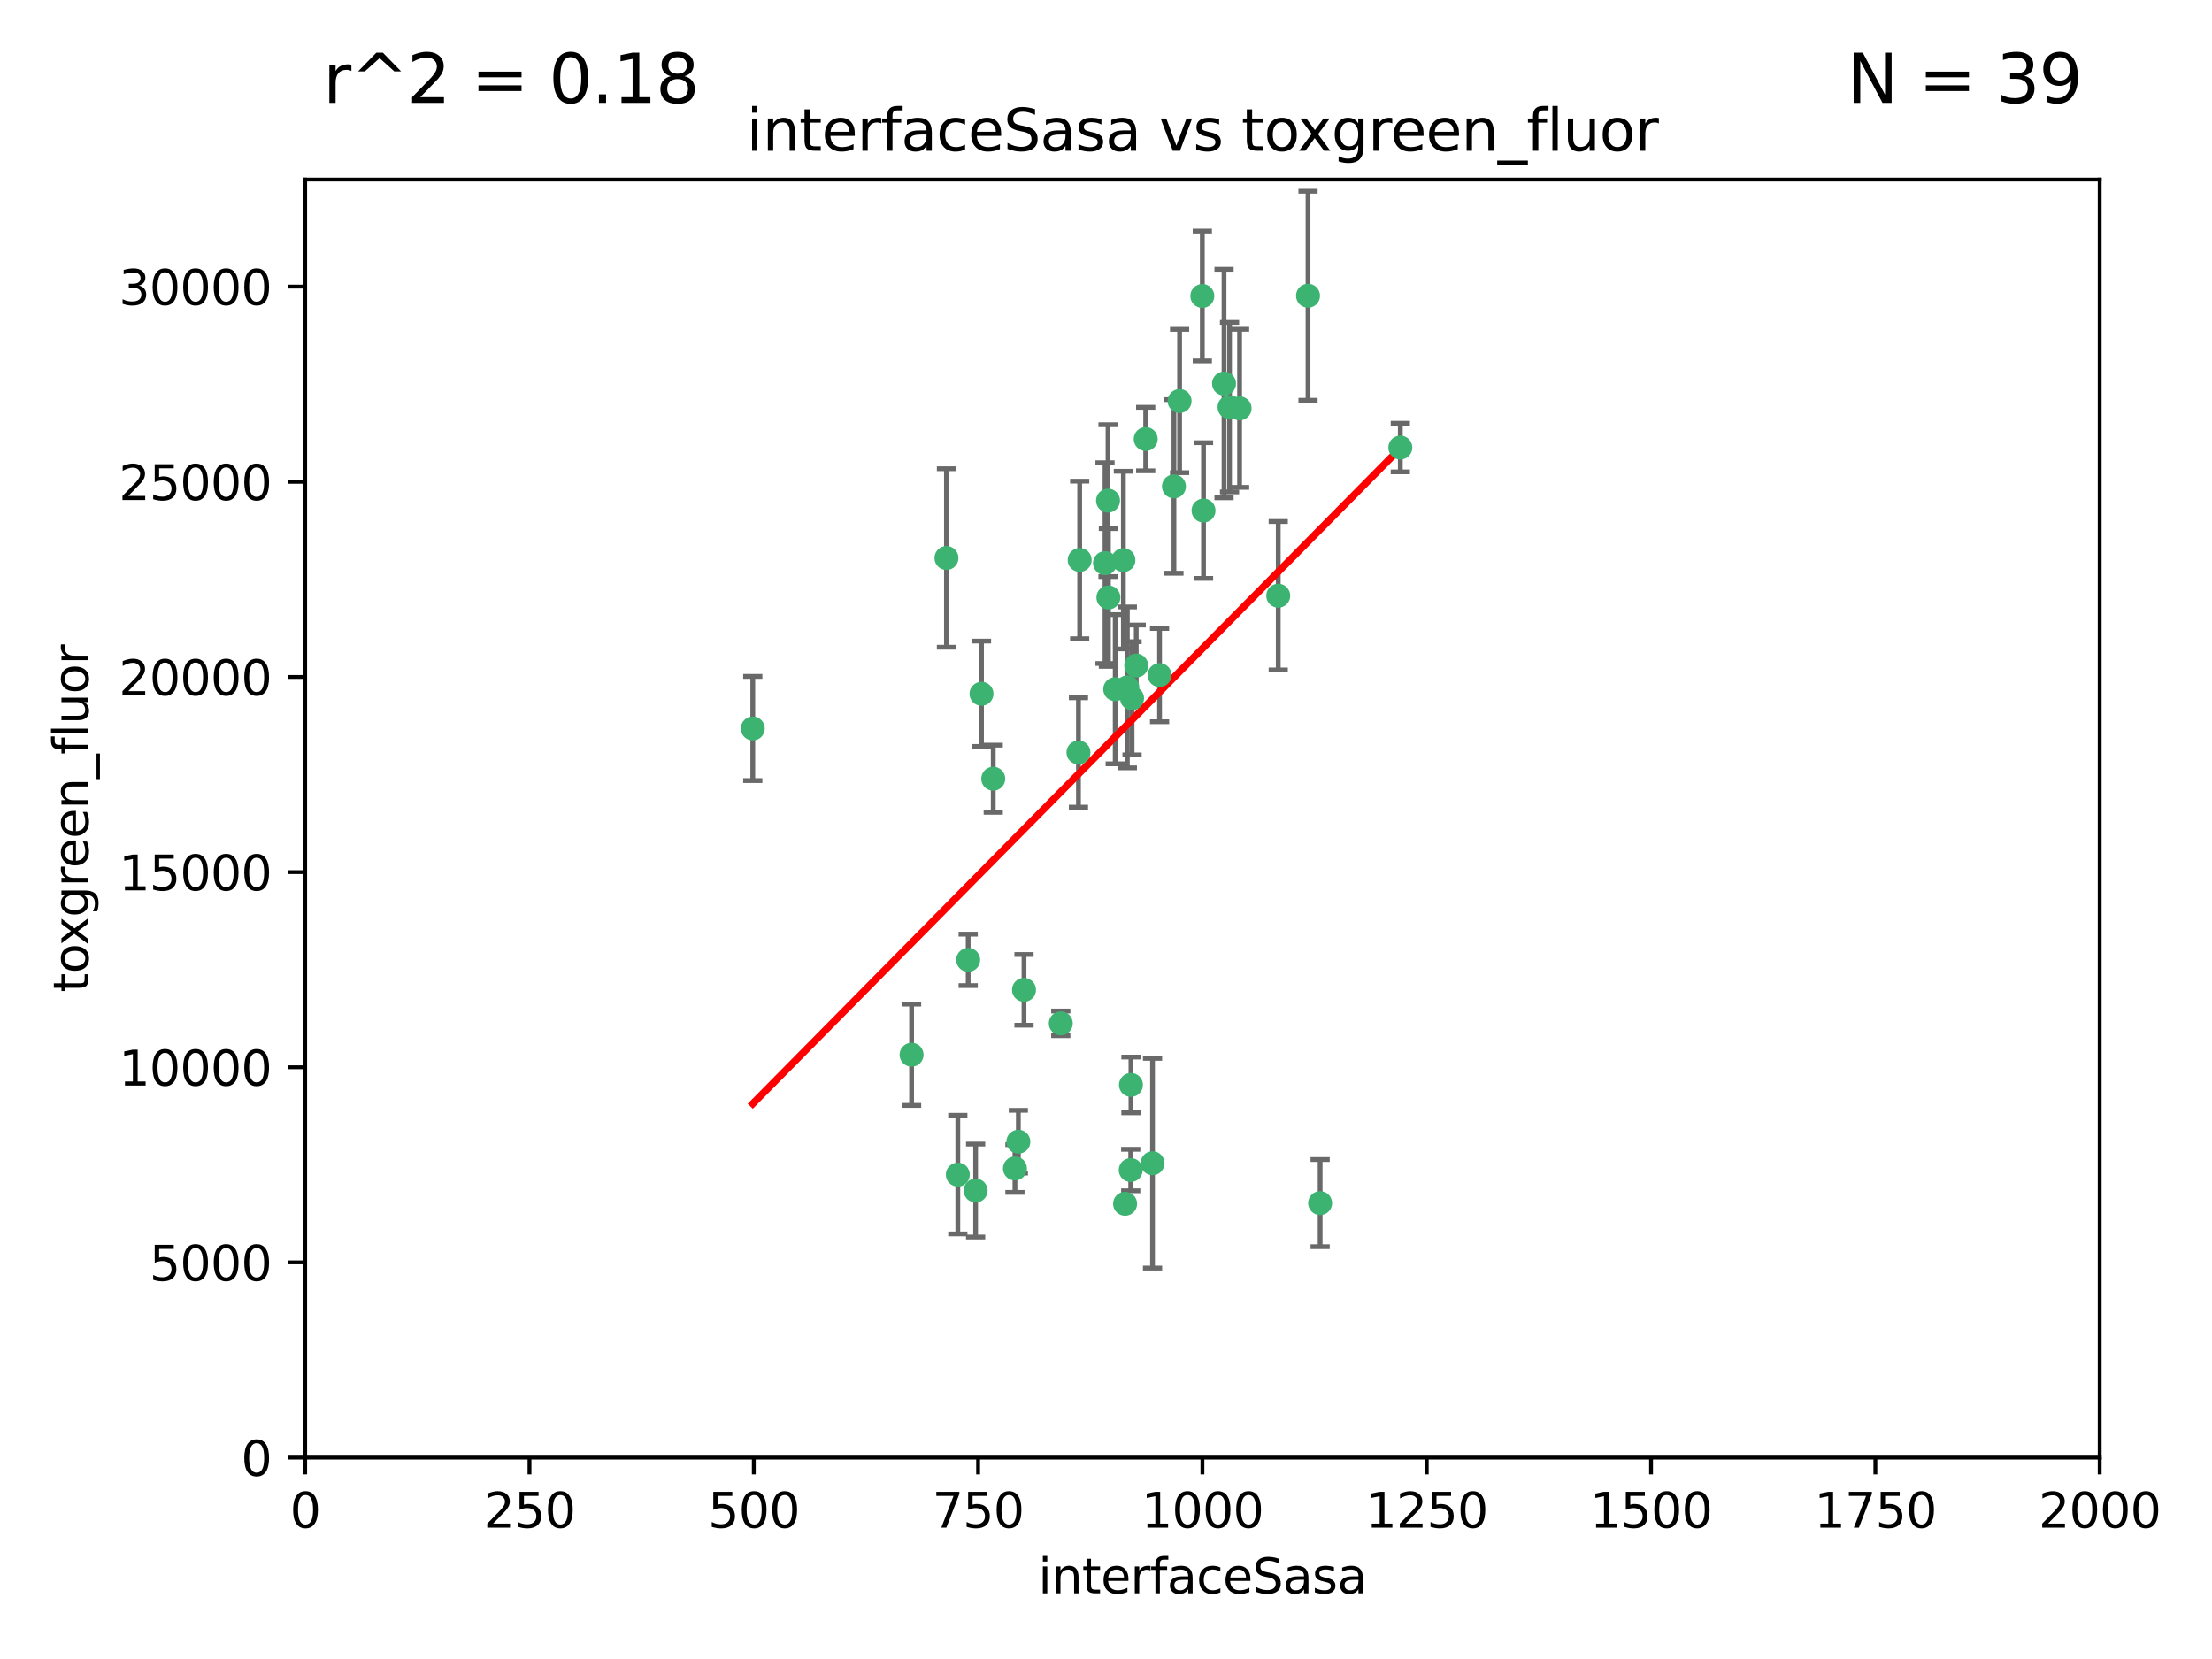 <?xml version="1.0" encoding="utf-8" standalone="no"?>
<!DOCTYPE svg PUBLIC "-//W3C//DTD SVG 1.1//EN"
  "http://www.w3.org/Graphics/SVG/1.1/DTD/svg11.dtd">
<svg xmlns:xlink="http://www.w3.org/1999/xlink" width="460.8pt" height="345.6pt" viewBox="0 0 460.8 345.6" xmlns="http://www.w3.org/2000/svg" version="1.1">
 <defs>
  <style type="text/css">*{stroke-linejoin: round; stroke-linecap: butt}</style>
 </defs>
 <g id="figure_1">
  <g id="patch_1">
   <path d="M 0 345.6 
L 460.8 345.6 
L 460.8 0 
L 0 0 
z
" style="fill: #ffffff"/>
  </g>
  <g id="axes_1">
   <g id="patch_2">
    <path d="M 63.571 303.64 
L 437.4 303.64 
L 437.4 37.411 
L 63.571 37.411 
z
" style="fill: #ffffff"/>
   </g>
   <g id="PathCollection_1">
    <defs>
     <path id="mda450ac642" d="M 0 1.118 
C 0.297 1.118 0.581 1 0.791 0.791 
C 1 0.581 1.118 0.297 1.118 0 
C 1.118 -0.297 1 -0.581 0.791 -0.791 
C 0.581 -1 0.297 -1.118 0 -1.118 
C -0.297 -1.118 -0.581 -1 -0.791 -0.791 
C -1 -0.581 -1.118 -0.297 -1.118 0 
C -1.118 0.297 -1 0.581 -0.791 0.791 
C -0.581 1 -0.297 1.118 0 1.118 
z
" style="stroke: #3cb371"/>
    </defs>
    <g clip-path="url(#p9cb26ec8d8)">
     <use xlink:href="#mda450ac642" x="272.484" y="61.614" style="fill: #3cb371; stroke: #3cb371"/>
     <use xlink:href="#mda450ac642" x="266.28" y="124.1" style="fill: #3cb371; stroke: #3cb371"/>
     <use xlink:href="#mda450ac642" x="250.716" y="106.358" style="fill: #3cb371; stroke: #3cb371"/>
     <use xlink:href="#mda450ac642" x="254.987" y="79.9" style="fill: #3cb371; stroke: #3cb371"/>
     <use xlink:href="#mda450ac642" x="258.229" y="85.062" style="fill: #3cb371; stroke: #3cb371"/>
     <use xlink:href="#mda450ac642" x="241.557" y="140.634" style="fill: #3cb371; stroke: #3cb371"/>
     <use xlink:href="#mda450ac642" x="230.194" y="117.306" style="fill: #3cb371; stroke: #3cb371"/>
     <use xlink:href="#mda450ac642" x="244.553" y="101.33" style="fill: #3cb371; stroke: #3cb371"/>
     <use xlink:href="#mda450ac642" x="232.318" y="143.574" style="fill: #3cb371; stroke: #3cb371"/>
     <use xlink:href="#mda450ac642" x="256.134" y="84.817" style="fill: #3cb371; stroke: #3cb371"/>
     <use xlink:href="#mda450ac642" x="234.02" y="116.682" style="fill: #3cb371; stroke: #3cb371"/>
     <use xlink:href="#mda450ac642" x="238.669" y="91.463" style="fill: #3cb371; stroke: #3cb371"/>
     <use xlink:href="#mda450ac642" x="245.731" y="83.54" style="fill: #3cb371; stroke: #3cb371"/>
     <use xlink:href="#mda450ac642" x="240.095" y="242.324" style="fill: #3cb371; stroke: #3cb371"/>
     <use xlink:href="#mda450ac642" x="291.711" y="93.237" style="fill: #3cb371; stroke: #3cb371"/>
     <use xlink:href="#mda450ac642" x="224.916" y="116.65" style="fill: #3cb371; stroke: #3cb371"/>
     <use xlink:href="#mda450ac642" x="250.465" y="61.664" style="fill: #3cb371; stroke: #3cb371"/>
     <use xlink:href="#mda450ac642" x="204.462" y="144.527" style="fill: #3cb371; stroke: #3cb371"/>
     <use xlink:href="#mda450ac642" x="201.688" y="199.958" style="fill: #3cb371; stroke: #3cb371"/>
     <use xlink:href="#mda450ac642" x="230.822" y="104.293" style="fill: #3cb371; stroke: #3cb371"/>
     <use xlink:href="#mda450ac642" x="224.662" y="156.754" style="fill: #3cb371; stroke: #3cb371"/>
     <use xlink:href="#mda450ac642" x="275.007" y="250.635" style="fill: #3cb371; stroke: #3cb371"/>
     <use xlink:href="#mda450ac642" x="236.699" y="138.657" style="fill: #3cb371; stroke: #3cb371"/>
     <use xlink:href="#mda450ac642" x="230.901" y="124.464" style="fill: #3cb371; stroke: #3cb371"/>
     <use xlink:href="#mda450ac642" x="234.375" y="250.767" style="fill: #3cb371; stroke: #3cb371"/>
     <use xlink:href="#mda450ac642" x="212.14" y="237.838" style="fill: #3cb371; stroke: #3cb371"/>
     <use xlink:href="#mda450ac642" x="206.91" y="162.223" style="fill: #3cb371; stroke: #3cb371"/>
     <use xlink:href="#mda450ac642" x="235.596" y="226.007" style="fill: #3cb371; stroke: #3cb371"/>
     <use xlink:href="#mda450ac642" x="203.241" y="248.016" style="fill: #3cb371; stroke: #3cb371"/>
     <use xlink:href="#mda450ac642" x="220.981" y="213.19" style="fill: #3cb371; stroke: #3cb371"/>
     <use xlink:href="#mda450ac642" x="213.318" y="206.203" style="fill: #3cb371; stroke: #3cb371"/>
     <use xlink:href="#mda450ac642" x="235.826" y="145.468" style="fill: #3cb371; stroke: #3cb371"/>
     <use xlink:href="#mda450ac642" x="189.899" y="219.726" style="fill: #3cb371; stroke: #3cb371"/>
     <use xlink:href="#mda450ac642" x="234.846" y="143.2" style="fill: #3cb371; stroke: #3cb371"/>
     <use xlink:href="#mda450ac642" x="197.163" y="116.24" style="fill: #3cb371; stroke: #3cb371"/>
     <use xlink:href="#mda450ac642" x="211.432" y="243.416" style="fill: #3cb371; stroke: #3cb371"/>
     <use xlink:href="#mda450ac642" x="199.529" y="244.691" style="fill: #3cb371; stroke: #3cb371"/>
     <use xlink:href="#mda450ac642" x="235.549" y="243.742" style="fill: #3cb371; stroke: #3cb371"/>
     <use xlink:href="#mda450ac642" x="156.817" y="151.755" style="fill: #3cb371; stroke: #3cb371"/>
    </g>
   </g>
   <g id="matplotlib.axis_1">
    <g id="xtick_1">
     <g id="line2d_1">
      <defs>
       <path id="m6f367d1116" d="M 0 0 
L 0 3.5 
" style="stroke: #000000; stroke-width: 0.8"/>
      </defs>
      <g>
       <use xlink:href="#m6f367d1116" x="63.571" y="303.64" style="stroke: #000000; stroke-width: 0.8"/>
      </g>
     </g>
     <g id="text_1">
      <!-- 0 -->
      <g transform="translate(60.39 318.238)scale(0.1 -0.1)">
       <defs>
        <path id="DejaVuSans-30" d="M 2034 4250 
Q 1547 4250 1301 3770 
Q 1056 3291 1056 2328 
Q 1056 1369 1301 889 
Q 1547 409 2034 409 
Q 2525 409 2770 889 
Q 3016 1369 3016 2328 
Q 3016 3291 2770 3770 
Q 2525 4250 2034 4250 
z
M 2034 4750 
Q 2819 4750 3233 4129 
Q 3647 3509 3647 2328 
Q 3647 1150 3233 529 
Q 2819 -91 2034 -91 
Q 1250 -91 836 529 
Q 422 1150 422 2328 
Q 422 3509 836 4129 
Q 1250 4750 2034 4750 
z
" transform="scale(0.016)"/>
       </defs>
       <use xlink:href="#DejaVuSans-30"/>
      </g>
     </g>
    </g>
    <g id="xtick_2">
     <g id="line2d_2">
      <g>
       <use xlink:href="#m6f367d1116" x="110.3" y="303.64" style="stroke: #000000; stroke-width: 0.8"/>
      </g>
     </g>
     <g id="text_2">
      <!-- 250 -->
      <g transform="translate(100.756 318.238)scale(0.1 -0.1)">
       <defs>
        <path id="DejaVuSans-32" d="M 1228 531 
L 3431 531 
L 3431 0 
L 469 0 
L 469 531 
Q 828 903 1448 1529 
Q 2069 2156 2228 2338 
Q 2531 2678 2651 2914 
Q 2772 3150 2772 3378 
Q 2772 3750 2511 3984 
Q 2250 4219 1831 4219 
Q 1534 4219 1204 4116 
Q 875 4013 500 3803 
L 500 4441 
Q 881 4594 1212 4672 
Q 1544 4750 1819 4750 
Q 2544 4750 2975 4387 
Q 3406 4025 3406 3419 
Q 3406 3131 3298 2873 
Q 3191 2616 2906 2266 
Q 2828 2175 2409 1742 
Q 1991 1309 1228 531 
z
" transform="scale(0.016)"/>
        <path id="DejaVuSans-35" d="M 691 4666 
L 3169 4666 
L 3169 4134 
L 1269 4134 
L 1269 2991 
Q 1406 3038 1543 3061 
Q 1681 3084 1819 3084 
Q 2600 3084 3056 2656 
Q 3513 2228 3513 1497 
Q 3513 744 3044 326 
Q 2575 -91 1722 -91 
Q 1428 -91 1123 -41 
Q 819 9 494 109 
L 494 744 
Q 775 591 1075 516 
Q 1375 441 1709 441 
Q 2250 441 2565 725 
Q 2881 1009 2881 1497 
Q 2881 1984 2565 2268 
Q 2250 2553 1709 2553 
Q 1456 2553 1204 2497 
Q 953 2441 691 2322 
L 691 4666 
z
" transform="scale(0.016)"/>
       </defs>
       <use xlink:href="#DejaVuSans-32"/>
       <use xlink:href="#DejaVuSans-35" x="63.623"/>
       <use xlink:href="#DejaVuSans-30" x="127.246"/>
      </g>
     </g>
    </g>
    <g id="xtick_3">
     <g id="line2d_3">
      <g>
       <use xlink:href="#m6f367d1116" x="157.028" y="303.64" style="stroke: #000000; stroke-width: 0.8"/>
      </g>
     </g>
     <g id="text_3">
      <!-- 500 -->
      <g transform="translate(147.485 318.238)scale(0.1 -0.1)">
       <use xlink:href="#DejaVuSans-35"/>
       <use xlink:href="#DejaVuSans-30" x="63.623"/>
       <use xlink:href="#DejaVuSans-30" x="127.246"/>
      </g>
     </g>
    </g>
    <g id="xtick_4">
     <g id="line2d_4">
      <g>
       <use xlink:href="#m6f367d1116" x="203.757" y="303.64" style="stroke: #000000; stroke-width: 0.8"/>
      </g>
     </g>
     <g id="text_4">
      <!-- 750 -->
      <g transform="translate(194.213 318.238)scale(0.1 -0.1)">
       <defs>
        <path id="DejaVuSans-37" d="M 525 4666 
L 3525 4666 
L 3525 4397 
L 1831 0 
L 1172 0 
L 2766 4134 
L 525 4134 
L 525 4666 
z
" transform="scale(0.016)"/>
       </defs>
       <use xlink:href="#DejaVuSans-37"/>
       <use xlink:href="#DejaVuSans-35" x="63.623"/>
       <use xlink:href="#DejaVuSans-30" x="127.246"/>
      </g>
     </g>
    </g>
    <g id="xtick_5">
     <g id="line2d_5">
      <g>
       <use xlink:href="#m6f367d1116" x="250.486" y="303.64" style="stroke: #000000; stroke-width: 0.8"/>
      </g>
     </g>
     <g id="text_5">
      <!-- 1000 -->
      <g transform="translate(237.761 318.238)scale(0.1 -0.1)">
       <defs>
        <path id="DejaVuSans-31" d="M 794 531 
L 1825 531 
L 1825 4091 
L 703 3866 
L 703 4441 
L 1819 4666 
L 2450 4666 
L 2450 531 
L 3481 531 
L 3481 0 
L 794 0 
L 794 531 
z
" transform="scale(0.016)"/>
       </defs>
       <use xlink:href="#DejaVuSans-31"/>
       <use xlink:href="#DejaVuSans-30" x="63.623"/>
       <use xlink:href="#DejaVuSans-30" x="127.246"/>
       <use xlink:href="#DejaVuSans-30" x="190.869"/>
      </g>
     </g>
    </g>
    <g id="xtick_6">
     <g id="line2d_6">
      <g>
       <use xlink:href="#m6f367d1116" x="297.214" y="303.64" style="stroke: #000000; stroke-width: 0.8"/>
      </g>
     </g>
     <g id="text_6">
      <!-- 1250 -->
      <g transform="translate(284.489 318.238)scale(0.1 -0.1)">
       <use xlink:href="#DejaVuSans-31"/>
       <use xlink:href="#DejaVuSans-32" x="63.623"/>
       <use xlink:href="#DejaVuSans-35" x="127.246"/>
       <use xlink:href="#DejaVuSans-30" x="190.869"/>
      </g>
     </g>
    </g>
    <g id="xtick_7">
     <g id="line2d_7">
      <g>
       <use xlink:href="#m6f367d1116" x="343.943" y="303.64" style="stroke: #000000; stroke-width: 0.8"/>
      </g>
     </g>
     <g id="text_7">
      <!-- 1500 -->
      <g transform="translate(331.218 318.238)scale(0.1 -0.1)">
       <use xlink:href="#DejaVuSans-31"/>
       <use xlink:href="#DejaVuSans-35" x="63.623"/>
       <use xlink:href="#DejaVuSans-30" x="127.246"/>
       <use xlink:href="#DejaVuSans-30" x="190.869"/>
      </g>
     </g>
    </g>
    <g id="xtick_8">
     <g id="line2d_8">
      <g>
       <use xlink:href="#m6f367d1116" x="390.671" y="303.64" style="stroke: #000000; stroke-width: 0.8"/>
      </g>
     </g>
     <g id="text_8">
      <!-- 1750 -->
      <g transform="translate(377.946 318.238)scale(0.1 -0.1)">
       <use xlink:href="#DejaVuSans-31"/>
       <use xlink:href="#DejaVuSans-37" x="63.623"/>
       <use xlink:href="#DejaVuSans-35" x="127.246"/>
       <use xlink:href="#DejaVuSans-30" x="190.869"/>
      </g>
     </g>
    </g>
    <g id="xtick_9">
     <g id="line2d_9">
      <g>
       <use xlink:href="#m6f367d1116" x="437.4" y="303.64" style="stroke: #000000; stroke-width: 0.8"/>
      </g>
     </g>
     <g id="text_9">
      <!-- 2000 -->
      <g transform="translate(424.675 318.238)scale(0.1 -0.1)">
       <use xlink:href="#DejaVuSans-32"/>
       <use xlink:href="#DejaVuSans-30" x="63.623"/>
       <use xlink:href="#DejaVuSans-30" x="127.246"/>
       <use xlink:href="#DejaVuSans-30" x="190.869"/>
      </g>
     </g>
    </g>
    <g id="text_10">
     <!-- interfaceSasa -->
     <g transform="translate(216.279 331.917)scale(0.1 -0.1)">
      <defs>
       <path id="DejaVuSans-69" d="M 603 3500 
L 1178 3500 
L 1178 0 
L 603 0 
L 603 3500 
z
M 603 4863 
L 1178 4863 
L 1178 4134 
L 603 4134 
L 603 4863 
z
" transform="scale(0.016)"/>
       <path id="DejaVuSans-6e" d="M 3513 2113 
L 3513 0 
L 2938 0 
L 2938 2094 
Q 2938 2591 2744 2837 
Q 2550 3084 2163 3084 
Q 1697 3084 1428 2787 
Q 1159 2491 1159 1978 
L 1159 0 
L 581 0 
L 581 3500 
L 1159 3500 
L 1159 2956 
Q 1366 3272 1645 3428 
Q 1925 3584 2291 3584 
Q 2894 3584 3203 3211 
Q 3513 2838 3513 2113 
z
" transform="scale(0.016)"/>
       <path id="DejaVuSans-74" d="M 1172 4494 
L 1172 3500 
L 2356 3500 
L 2356 3053 
L 1172 3053 
L 1172 1153 
Q 1172 725 1289 603 
Q 1406 481 1766 481 
L 2356 481 
L 2356 0 
L 1766 0 
Q 1100 0 847 248 
Q 594 497 594 1153 
L 594 3053 
L 172 3053 
L 172 3500 
L 594 3500 
L 594 4494 
L 1172 4494 
z
" transform="scale(0.016)"/>
       <path id="DejaVuSans-65" d="M 3597 1894 
L 3597 1613 
L 953 1613 
Q 991 1019 1311 708 
Q 1631 397 2203 397 
Q 2534 397 2845 478 
Q 3156 559 3463 722 
L 3463 178 
Q 3153 47 2828 -22 
Q 2503 -91 2169 -91 
Q 1331 -91 842 396 
Q 353 884 353 1716 
Q 353 2575 817 3079 
Q 1281 3584 2069 3584 
Q 2775 3584 3186 3129 
Q 3597 2675 3597 1894 
z
M 3022 2063 
Q 3016 2534 2758 2815 
Q 2500 3097 2075 3097 
Q 1594 3097 1305 2825 
Q 1016 2553 972 2059 
L 3022 2063 
z
" transform="scale(0.016)"/>
       <path id="DejaVuSans-72" d="M 2631 2963 
Q 2534 3019 2420 3045 
Q 2306 3072 2169 3072 
Q 1681 3072 1420 2755 
Q 1159 2438 1159 1844 
L 1159 0 
L 581 0 
L 581 3500 
L 1159 3500 
L 1159 2956 
Q 1341 3275 1631 3429 
Q 1922 3584 2338 3584 
Q 2397 3584 2469 3576 
Q 2541 3569 2628 3553 
L 2631 2963 
z
" transform="scale(0.016)"/>
       <path id="DejaVuSans-66" d="M 2375 4863 
L 2375 4384 
L 1825 4384 
Q 1516 4384 1395 4259 
Q 1275 4134 1275 3809 
L 1275 3500 
L 2222 3500 
L 2222 3053 
L 1275 3053 
L 1275 0 
L 697 0 
L 697 3053 
L 147 3053 
L 147 3500 
L 697 3500 
L 697 3744 
Q 697 4328 969 4595 
Q 1241 4863 1831 4863 
L 2375 4863 
z
" transform="scale(0.016)"/>
       <path id="DejaVuSans-61" d="M 2194 1759 
Q 1497 1759 1228 1600 
Q 959 1441 959 1056 
Q 959 750 1161 570 
Q 1363 391 1709 391 
Q 2188 391 2477 730 
Q 2766 1069 2766 1631 
L 2766 1759 
L 2194 1759 
z
M 3341 1997 
L 3341 0 
L 2766 0 
L 2766 531 
Q 2569 213 2275 61 
Q 1981 -91 1556 -91 
Q 1019 -91 701 211 
Q 384 513 384 1019 
Q 384 1609 779 1909 
Q 1175 2209 1959 2209 
L 2766 2209 
L 2766 2266 
Q 2766 2663 2505 2880 
Q 2244 3097 1772 3097 
Q 1472 3097 1187 3025 
Q 903 2953 641 2809 
L 641 3341 
Q 956 3463 1253 3523 
Q 1550 3584 1831 3584 
Q 2591 3584 2966 3190 
Q 3341 2797 3341 1997 
z
" transform="scale(0.016)"/>
       <path id="DejaVuSans-63" d="M 3122 3366 
L 3122 2828 
Q 2878 2963 2633 3030 
Q 2388 3097 2138 3097 
Q 1578 3097 1268 2742 
Q 959 2388 959 1747 
Q 959 1106 1268 751 
Q 1578 397 2138 397 
Q 2388 397 2633 464 
Q 2878 531 3122 666 
L 3122 134 
Q 2881 22 2623 -34 
Q 2366 -91 2075 -91 
Q 1284 -91 818 406 
Q 353 903 353 1747 
Q 353 2603 823 3093 
Q 1294 3584 2113 3584 
Q 2378 3584 2631 3529 
Q 2884 3475 3122 3366 
z
" transform="scale(0.016)"/>
       <path id="DejaVuSans-53" d="M 3425 4513 
L 3425 3897 
Q 3066 4069 2747 4153 
Q 2428 4238 2131 4238 
Q 1616 4238 1336 4038 
Q 1056 3838 1056 3469 
Q 1056 3159 1242 3001 
Q 1428 2844 1947 2747 
L 2328 2669 
Q 3034 2534 3370 2195 
Q 3706 1856 3706 1288 
Q 3706 609 3251 259 
Q 2797 -91 1919 -91 
Q 1588 -91 1214 -16 
Q 841 59 441 206 
L 441 856 
Q 825 641 1194 531 
Q 1563 422 1919 422 
Q 2459 422 2753 634 
Q 3047 847 3047 1241 
Q 3047 1584 2836 1778 
Q 2625 1972 2144 2069 
L 1759 2144 
Q 1053 2284 737 2584 
Q 422 2884 422 3419 
Q 422 4038 858 4394 
Q 1294 4750 2059 4750 
Q 2388 4750 2728 4690 
Q 3069 4631 3425 4513 
z
" transform="scale(0.016)"/>
       <path id="DejaVuSans-73" d="M 2834 3397 
L 2834 2853 
Q 2591 2978 2328 3040 
Q 2066 3103 1784 3103 
Q 1356 3103 1142 2972 
Q 928 2841 928 2578 
Q 928 2378 1081 2264 
Q 1234 2150 1697 2047 
L 1894 2003 
Q 2506 1872 2764 1633 
Q 3022 1394 3022 966 
Q 3022 478 2636 193 
Q 2250 -91 1575 -91 
Q 1294 -91 989 -36 
Q 684 19 347 128 
L 347 722 
Q 666 556 975 473 
Q 1284 391 1588 391 
Q 1994 391 2212 530 
Q 2431 669 2431 922 
Q 2431 1156 2273 1281 
Q 2116 1406 1581 1522 
L 1381 1569 
Q 847 1681 609 1914 
Q 372 2147 372 2553 
Q 372 3047 722 3315 
Q 1072 3584 1716 3584 
Q 2034 3584 2315 3537 
Q 2597 3491 2834 3397 
z
" transform="scale(0.016)"/>
      </defs>
      <use xlink:href="#DejaVuSans-69"/>
      <use xlink:href="#DejaVuSans-6e" x="27.783"/>
      <use xlink:href="#DejaVuSans-74" x="91.162"/>
      <use xlink:href="#DejaVuSans-65" x="130.371"/>
      <use xlink:href="#DejaVuSans-72" x="191.895"/>
      <use xlink:href="#DejaVuSans-66" x="233.008"/>
      <use xlink:href="#DejaVuSans-61" x="268.213"/>
      <use xlink:href="#DejaVuSans-63" x="329.492"/>
      <use xlink:href="#DejaVuSans-65" x="384.473"/>
      <use xlink:href="#DejaVuSans-53" x="445.996"/>
      <use xlink:href="#DejaVuSans-61" x="509.473"/>
      <use xlink:href="#DejaVuSans-73" x="570.752"/>
      <use xlink:href="#DejaVuSans-61" x="622.852"/>
     </g>
    </g>
   </g>
   <g id="matplotlib.axis_2">
    <g id="ytick_1">
     <g id="line2d_10">
      <defs>
       <path id="mad5961e482" d="M 0 0 
L -3.5 0 
" style="stroke: #000000; stroke-width: 0.8"/>
      </defs>
      <g>
       <use xlink:href="#mad5961e482" x="63.571" y="303.64" style="stroke: #000000; stroke-width: 0.8"/>
      </g>
     </g>
     <g id="text_11">
      <!-- 0 -->
      <g transform="translate(50.209 307.439)scale(0.1 -0.1)">
       <use xlink:href="#DejaVuSans-30"/>
      </g>
     </g>
    </g>
    <g id="ytick_2">
     <g id="line2d_11">
      <g>
       <use xlink:href="#mad5961e482" x="63.571" y="262.986" style="stroke: #000000; stroke-width: 0.8"/>
      </g>
     </g>
     <g id="text_12">
      <!-- 5000 -->
      <g transform="translate(31.121 266.786)scale(0.1 -0.1)">
       <use xlink:href="#DejaVuSans-35"/>
       <use xlink:href="#DejaVuSans-30" x="63.623"/>
       <use xlink:href="#DejaVuSans-30" x="127.246"/>
       <use xlink:href="#DejaVuSans-30" x="190.869"/>
      </g>
     </g>
    </g>
    <g id="ytick_3">
     <g id="line2d_12">
      <g>
       <use xlink:href="#mad5961e482" x="63.571" y="222.333" style="stroke: #000000; stroke-width: 0.8"/>
      </g>
     </g>
     <g id="text_13">
      <!-- 10000 -->
      <g transform="translate(24.759 226.132)scale(0.1 -0.1)">
       <use xlink:href="#DejaVuSans-31"/>
       <use xlink:href="#DejaVuSans-30" x="63.623"/>
       <use xlink:href="#DejaVuSans-30" x="127.246"/>
       <use xlink:href="#DejaVuSans-30" x="190.869"/>
       <use xlink:href="#DejaVuSans-30" x="254.492"/>
      </g>
     </g>
    </g>
    <g id="ytick_4">
     <g id="line2d_13">
      <g>
       <use xlink:href="#mad5961e482" x="63.571" y="181.679" style="stroke: #000000; stroke-width: 0.8"/>
      </g>
     </g>
     <g id="text_14">
      <!-- 15000 -->
      <g transform="translate(24.759 185.478)scale(0.1 -0.1)">
       <use xlink:href="#DejaVuSans-31"/>
       <use xlink:href="#DejaVuSans-35" x="63.623"/>
       <use xlink:href="#DejaVuSans-30" x="127.246"/>
       <use xlink:href="#DejaVuSans-30" x="190.869"/>
       <use xlink:href="#DejaVuSans-30" x="254.492"/>
      </g>
     </g>
    </g>
    <g id="ytick_5">
     <g id="line2d_14">
      <g>
       <use xlink:href="#mad5961e482" x="63.571" y="141.026" style="stroke: #000000; stroke-width: 0.8"/>
      </g>
     </g>
     <g id="text_15">
      <!-- 20000 -->
      <g transform="translate(24.759 144.825)scale(0.1 -0.1)">
       <use xlink:href="#DejaVuSans-32"/>
       <use xlink:href="#DejaVuSans-30" x="63.623"/>
       <use xlink:href="#DejaVuSans-30" x="127.246"/>
       <use xlink:href="#DejaVuSans-30" x="190.869"/>
       <use xlink:href="#DejaVuSans-30" x="254.492"/>
      </g>
     </g>
    </g>
    <g id="ytick_6">
     <g id="line2d_15">
      <g>
       <use xlink:href="#mad5961e482" x="63.571" y="100.372" style="stroke: #000000; stroke-width: 0.8"/>
      </g>
     </g>
     <g id="text_16">
      <!-- 25000 -->
      <g transform="translate(24.759 104.171)scale(0.1 -0.1)">
       <use xlink:href="#DejaVuSans-32"/>
       <use xlink:href="#DejaVuSans-35" x="63.623"/>
       <use xlink:href="#DejaVuSans-30" x="127.246"/>
       <use xlink:href="#DejaVuSans-30" x="190.869"/>
       <use xlink:href="#DejaVuSans-30" x="254.492"/>
      </g>
     </g>
    </g>
    <g id="ytick_7">
     <g id="line2d_16">
      <g>
       <use xlink:href="#mad5961e482" x="63.571" y="59.718" style="stroke: #000000; stroke-width: 0.8"/>
      </g>
     </g>
     <g id="text_17">
      <!-- 30000 -->
      <g transform="translate(24.759 63.518)scale(0.1 -0.1)">
       <defs>
        <path id="DejaVuSans-33" d="M 2597 2516 
Q 3050 2419 3304 2112 
Q 3559 1806 3559 1356 
Q 3559 666 3084 287 
Q 2609 -91 1734 -91 
Q 1441 -91 1130 -33 
Q 819 25 488 141 
L 488 750 
Q 750 597 1062 519 
Q 1375 441 1716 441 
Q 2309 441 2620 675 
Q 2931 909 2931 1356 
Q 2931 1769 2642 2001 
Q 2353 2234 1838 2234 
L 1294 2234 
L 1294 2753 
L 1863 2753 
Q 2328 2753 2575 2939 
Q 2822 3125 2822 3475 
Q 2822 3834 2567 4026 
Q 2313 4219 1838 4219 
Q 1578 4219 1281 4162 
Q 984 4106 628 3988 
L 628 4550 
Q 988 4650 1302 4700 
Q 1616 4750 1894 4750 
Q 2613 4750 3031 4423 
Q 3450 4097 3450 3541 
Q 3450 3153 3228 2886 
Q 3006 2619 2597 2516 
z
" transform="scale(0.016)"/>
       </defs>
       <use xlink:href="#DejaVuSans-33"/>
       <use xlink:href="#DejaVuSans-30" x="63.623"/>
       <use xlink:href="#DejaVuSans-30" x="127.246"/>
       <use xlink:href="#DejaVuSans-30" x="190.869"/>
       <use xlink:href="#DejaVuSans-30" x="254.492"/>
      </g>
     </g>
    </g>
    <g id="text_18">
     <!-- toxgreen_fluor -->
     <g transform="translate(18.401 206.72)rotate(-90)scale(0.1 -0.1)">
      <defs>
       <path id="DejaVuSans-6f" d="M 1959 3097 
Q 1497 3097 1228 2736 
Q 959 2375 959 1747 
Q 959 1119 1226 758 
Q 1494 397 1959 397 
Q 2419 397 2687 759 
Q 2956 1122 2956 1747 
Q 2956 2369 2687 2733 
Q 2419 3097 1959 3097 
z
M 1959 3584 
Q 2709 3584 3137 3096 
Q 3566 2609 3566 1747 
Q 3566 888 3137 398 
Q 2709 -91 1959 -91 
Q 1206 -91 779 398 
Q 353 888 353 1747 
Q 353 2609 779 3096 
Q 1206 3584 1959 3584 
z
" transform="scale(0.016)"/>
       <path id="DejaVuSans-78" d="M 3513 3500 
L 2247 1797 
L 3578 0 
L 2900 0 
L 1881 1375 
L 863 0 
L 184 0 
L 1544 1831 
L 300 3500 
L 978 3500 
L 1906 2253 
L 2834 3500 
L 3513 3500 
z
" transform="scale(0.016)"/>
       <path id="DejaVuSans-67" d="M 2906 1791 
Q 2906 2416 2648 2759 
Q 2391 3103 1925 3103 
Q 1463 3103 1205 2759 
Q 947 2416 947 1791 
Q 947 1169 1205 825 
Q 1463 481 1925 481 
Q 2391 481 2648 825 
Q 2906 1169 2906 1791 
z
M 3481 434 
Q 3481 -459 3084 -895 
Q 2688 -1331 1869 -1331 
Q 1566 -1331 1297 -1286 
Q 1028 -1241 775 -1147 
L 775 -588 
Q 1028 -725 1275 -790 
Q 1522 -856 1778 -856 
Q 2344 -856 2625 -561 
Q 2906 -266 2906 331 
L 2906 616 
Q 2728 306 2450 153 
Q 2172 0 1784 0 
Q 1141 0 747 490 
Q 353 981 353 1791 
Q 353 2603 747 3093 
Q 1141 3584 1784 3584 
Q 2172 3584 2450 3431 
Q 2728 3278 2906 2969 
L 2906 3500 
L 3481 3500 
L 3481 434 
z
" transform="scale(0.016)"/>
       <path id="DejaVuSans-5f" d="M 3263 -1063 
L 3263 -1509 
L -63 -1509 
L -63 -1063 
L 3263 -1063 
z
" transform="scale(0.016)"/>
       <path id="DejaVuSans-6c" d="M 603 4863 
L 1178 4863 
L 1178 0 
L 603 0 
L 603 4863 
z
" transform="scale(0.016)"/>
       <path id="DejaVuSans-75" d="M 544 1381 
L 544 3500 
L 1119 3500 
L 1119 1403 
Q 1119 906 1312 657 
Q 1506 409 1894 409 
Q 2359 409 2629 706 
Q 2900 1003 2900 1516 
L 2900 3500 
L 3475 3500 
L 3475 0 
L 2900 0 
L 2900 538 
Q 2691 219 2414 64 
Q 2138 -91 1772 -91 
Q 1169 -91 856 284 
Q 544 659 544 1381 
z
M 1991 3584 
L 1991 3584 
z
" transform="scale(0.016)"/>
      </defs>
      <use xlink:href="#DejaVuSans-74"/>
      <use xlink:href="#DejaVuSans-6f" x="39.209"/>
      <use xlink:href="#DejaVuSans-78" x="97.266"/>
      <use xlink:href="#DejaVuSans-67" x="156.445"/>
      <use xlink:href="#DejaVuSans-72" x="219.922"/>
      <use xlink:href="#DejaVuSans-65" x="258.785"/>
      <use xlink:href="#DejaVuSans-65" x="320.309"/>
      <use xlink:href="#DejaVuSans-6e" x="381.832"/>
      <use xlink:href="#DejaVuSans-5f" x="445.211"/>
      <use xlink:href="#DejaVuSans-66" x="495.211"/>
      <use xlink:href="#DejaVuSans-6c" x="530.416"/>
      <use xlink:href="#DejaVuSans-75" x="558.199"/>
      <use xlink:href="#DejaVuSans-6f" x="621.578"/>
      <use xlink:href="#DejaVuSans-72" x="682.76"/>
     </g>
    </g>
   </g>
   <g id="LineCollection_1">
    <path d="M 272.484 83.38 
L 272.484 39.848 
" clip-path="url(#p9cb26ec8d8)" style="fill: none; stroke: #696969"/>
    <path d="M 266.28 139.562 
L 266.28 108.638 
" clip-path="url(#p9cb26ec8d8)" style="fill: none; stroke: #696969"/>
    <path d="M 250.716 120.489 
L 250.716 92.227 
" clip-path="url(#p9cb26ec8d8)" style="fill: none; stroke: #696969"/>
    <path d="M 254.987 103.698 
L 254.987 56.102 
" clip-path="url(#p9cb26ec8d8)" style="fill: none; stroke: #696969"/>
    <path d="M 258.229 101.528 
L 258.229 68.595 
" clip-path="url(#p9cb26ec8d8)" style="fill: none; stroke: #696969"/>
    <path d="M 241.557 150.349 
L 241.557 130.92 
" clip-path="url(#p9cb26ec8d8)" style="fill: none; stroke: #696969"/>
    <path d="M 230.194 138.218 
L 230.194 96.393 
" clip-path="url(#p9cb26ec8d8)" style="fill: none; stroke: #696969"/>
    <path d="M 244.553 119.415 
L 244.553 83.245 
" clip-path="url(#p9cb26ec8d8)" style="fill: none; stroke: #696969"/>
    <path d="M 232.318 159.116 
L 232.318 128.031 
" clip-path="url(#p9cb26ec8d8)" style="fill: none; stroke: #696969"/>
    <path d="M 256.134 102.476 
L 256.134 67.157 
" clip-path="url(#p9cb26ec8d8)" style="fill: none; stroke: #696969"/>
    <path d="M 234.02 135.19 
L 234.02 98.175 
" clip-path="url(#p9cb26ec8d8)" style="fill: none; stroke: #696969"/>
    <path d="M 238.669 98.075 
L 238.669 84.85 
" clip-path="url(#p9cb26ec8d8)" style="fill: none; stroke: #696969"/>
    <path d="M 245.731 98.468 
L 245.731 68.613 
" clip-path="url(#p9cb26ec8d8)" style="fill: none; stroke: #696969"/>
    <path d="M 240.095 264.166 
L 240.095 220.481 
" clip-path="url(#p9cb26ec8d8)" style="fill: none; stroke: #696969"/>
    <path d="M 291.711 98.3 
L 291.711 88.175 
" clip-path="url(#p9cb26ec8d8)" style="fill: none; stroke: #696969"/>
    <path d="M 224.916 133.058 
L 224.916 100.243 
" clip-path="url(#p9cb26ec8d8)" style="fill: none; stroke: #696969"/>
    <path d="M 250.465 75.185 
L 250.465 48.142 
" clip-path="url(#p9cb26ec8d8)" style="fill: none; stroke: #696969"/>
    <path d="M 204.462 155.498 
L 204.462 133.556 
" clip-path="url(#p9cb26ec8d8)" style="fill: none; stroke: #696969"/>
    <path d="M 201.688 205.31 
L 201.688 194.605 
" clip-path="url(#p9cb26ec8d8)" style="fill: none; stroke: #696969"/>
    <path d="M 230.822 120.111 
L 230.822 88.475 
" clip-path="url(#p9cb26ec8d8)" style="fill: none; stroke: #696969"/>
    <path d="M 224.662 168.148 
L 224.662 145.359 
" clip-path="url(#p9cb26ec8d8)" style="fill: none; stroke: #696969"/>
    <path d="M 275.007 259.717 
L 275.007 241.553 
" clip-path="url(#p9cb26ec8d8)" style="fill: none; stroke: #696969"/>
    <path d="M 236.699 147.112 
L 236.699 130.202 
" clip-path="url(#p9cb26ec8d8)" style="fill: none; stroke: #696969"/>
    <path d="M 230.901 138.816 
L 230.901 110.112 
" clip-path="url(#p9cb26ec8d8)" style="fill: none; stroke: #696969"/>
    <path d="M 234.375 251.458 
L 234.375 250.077 
" clip-path="url(#p9cb26ec8d8)" style="fill: none; stroke: #696969"/>
    <path d="M 212.14 244.374 
L 212.14 231.301 
" clip-path="url(#p9cb26ec8d8)" style="fill: none; stroke: #696969"/>
    <path d="M 206.91 169.217 
L 206.91 155.229 
" clip-path="url(#p9cb26ec8d8)" style="fill: none; stroke: #696969"/>
    <path d="M 235.596 231.811 
L 235.596 220.203 
" clip-path="url(#p9cb26ec8d8)" style="fill: none; stroke: #696969"/>
    <path d="M 203.241 257.7 
L 203.241 238.331 
" clip-path="url(#p9cb26ec8d8)" style="fill: none; stroke: #696969"/>
    <path d="M 220.981 215.762 
L 220.981 210.618 
" clip-path="url(#p9cb26ec8d8)" style="fill: none; stroke: #696969"/>
    <path d="M 213.318 213.569 
L 213.318 198.836 
" clip-path="url(#p9cb26ec8d8)" style="fill: none; stroke: #696969"/>
    <path d="M 235.826 157.254 
L 235.826 133.683 
" clip-path="url(#p9cb26ec8d8)" style="fill: none; stroke: #696969"/>
    <path d="M 189.899 230.277 
L 189.899 209.176 
" clip-path="url(#p9cb26ec8d8)" style="fill: none; stroke: #696969"/>
    <path d="M 234.846 159.961 
L 234.846 126.439 
" clip-path="url(#p9cb26ec8d8)" style="fill: none; stroke: #696969"/>
    <path d="M 197.163 134.83 
L 197.163 97.649 
" clip-path="url(#p9cb26ec8d8)" style="fill: none; stroke: #696969"/>
    <path d="M 211.432 248.392 
L 211.432 238.44 
" clip-path="url(#p9cb26ec8d8)" style="fill: none; stroke: #696969"/>
    <path d="M 199.529 257.049 
L 199.529 232.333 
" clip-path="url(#p9cb26ec8d8)" style="fill: none; stroke: #696969"/>
    <path d="M 235.549 248.063 
L 235.549 239.42 
" clip-path="url(#p9cb26ec8d8)" style="fill: none; stroke: #696969"/>
    <path d="M 156.817 162.606 
L 156.817 140.905 
" clip-path="url(#p9cb26ec8d8)" style="fill: none; stroke: #696969"/>
   </g>
   <g id="line2d_17">
    <defs>
     <path id="m41e4d996c9" d="M 2 0 
L -2 -0 
" style="stroke: #696969"/>
    </defs>
    <g clip-path="url(#p9cb26ec8d8)">
     <use xlink:href="#m41e4d996c9" x="272.484" y="83.38" style="fill: #696969; stroke: #696969"/>
     <use xlink:href="#m41e4d996c9" x="266.28" y="139.562" style="fill: #696969; stroke: #696969"/>
     <use xlink:href="#m41e4d996c9" x="250.716" y="120.489" style="fill: #696969; stroke: #696969"/>
     <use xlink:href="#m41e4d996c9" x="254.987" y="103.698" style="fill: #696969; stroke: #696969"/>
     <use xlink:href="#m41e4d996c9" x="258.229" y="101.528" style="fill: #696969; stroke: #696969"/>
     <use xlink:href="#m41e4d996c9" x="241.557" y="150.349" style="fill: #696969; stroke: #696969"/>
     <use xlink:href="#m41e4d996c9" x="230.194" y="138.218" style="fill: #696969; stroke: #696969"/>
     <use xlink:href="#m41e4d996c9" x="244.553" y="119.415" style="fill: #696969; stroke: #696969"/>
     <use xlink:href="#m41e4d996c9" x="232.318" y="159.116" style="fill: #696969; stroke: #696969"/>
     <use xlink:href="#m41e4d996c9" x="256.134" y="102.476" style="fill: #696969; stroke: #696969"/>
     <use xlink:href="#m41e4d996c9" x="234.02" y="135.19" style="fill: #696969; stroke: #696969"/>
     <use xlink:href="#m41e4d996c9" x="238.669" y="98.075" style="fill: #696969; stroke: #696969"/>
     <use xlink:href="#m41e4d996c9" x="245.731" y="98.468" style="fill: #696969; stroke: #696969"/>
     <use xlink:href="#m41e4d996c9" x="240.095" y="264.166" style="fill: #696969; stroke: #696969"/>
     <use xlink:href="#m41e4d996c9" x="291.711" y="98.3" style="fill: #696969; stroke: #696969"/>
     <use xlink:href="#m41e4d996c9" x="224.916" y="133.058" style="fill: #696969; stroke: #696969"/>
     <use xlink:href="#m41e4d996c9" x="250.465" y="75.185" style="fill: #696969; stroke: #696969"/>
     <use xlink:href="#m41e4d996c9" x="204.462" y="155.498" style="fill: #696969; stroke: #696969"/>
     <use xlink:href="#m41e4d996c9" x="201.688" y="205.31" style="fill: #696969; stroke: #696969"/>
     <use xlink:href="#m41e4d996c9" x="230.822" y="120.111" style="fill: #696969; stroke: #696969"/>
     <use xlink:href="#m41e4d996c9" x="224.662" y="168.148" style="fill: #696969; stroke: #696969"/>
     <use xlink:href="#m41e4d996c9" x="275.007" y="259.717" style="fill: #696969; stroke: #696969"/>
     <use xlink:href="#m41e4d996c9" x="236.699" y="147.112" style="fill: #696969; stroke: #696969"/>
     <use xlink:href="#m41e4d996c9" x="230.901" y="138.816" style="fill: #696969; stroke: #696969"/>
     <use xlink:href="#m41e4d996c9" x="234.375" y="251.458" style="fill: #696969; stroke: #696969"/>
     <use xlink:href="#m41e4d996c9" x="212.14" y="244.374" style="fill: #696969; stroke: #696969"/>
     <use xlink:href="#m41e4d996c9" x="206.91" y="169.217" style="fill: #696969; stroke: #696969"/>
     <use xlink:href="#m41e4d996c9" x="235.596" y="231.811" style="fill: #696969; stroke: #696969"/>
     <use xlink:href="#m41e4d996c9" x="203.241" y="257.7" style="fill: #696969; stroke: #696969"/>
     <use xlink:href="#m41e4d996c9" x="220.981" y="215.762" style="fill: #696969; stroke: #696969"/>
     <use xlink:href="#m41e4d996c9" x="213.318" y="213.569" style="fill: #696969; stroke: #696969"/>
     <use xlink:href="#m41e4d996c9" x="235.826" y="157.254" style="fill: #696969; stroke: #696969"/>
     <use xlink:href="#m41e4d996c9" x="189.899" y="230.277" style="fill: #696969; stroke: #696969"/>
     <use xlink:href="#m41e4d996c9" x="234.846" y="159.961" style="fill: #696969; stroke: #696969"/>
     <use xlink:href="#m41e4d996c9" x="197.163" y="134.83" style="fill: #696969; stroke: #696969"/>
     <use xlink:href="#m41e4d996c9" x="211.432" y="248.392" style="fill: #696969; stroke: #696969"/>
     <use xlink:href="#m41e4d996c9" x="199.529" y="257.049" style="fill: #696969; stroke: #696969"/>
     <use xlink:href="#m41e4d996c9" x="235.549" y="248.063" style="fill: #696969; stroke: #696969"/>
     <use xlink:href="#m41e4d996c9" x="156.817" y="162.606" style="fill: #696969; stroke: #696969"/>
    </g>
   </g>
   <g id="line2d_18">
    <g clip-path="url(#p9cb26ec8d8)">
     <use xlink:href="#m41e4d996c9" x="272.484" y="39.848" style="fill: #696969; stroke: #696969"/>
     <use xlink:href="#m41e4d996c9" x="266.28" y="108.638" style="fill: #696969; stroke: #696969"/>
     <use xlink:href="#m41e4d996c9" x="250.716" y="92.227" style="fill: #696969; stroke: #696969"/>
     <use xlink:href="#m41e4d996c9" x="254.987" y="56.102" style="fill: #696969; stroke: #696969"/>
     <use xlink:href="#m41e4d996c9" x="258.229" y="68.595" style="fill: #696969; stroke: #696969"/>
     <use xlink:href="#m41e4d996c9" x="241.557" y="130.92" style="fill: #696969; stroke: #696969"/>
     <use xlink:href="#m41e4d996c9" x="230.194" y="96.393" style="fill: #696969; stroke: #696969"/>
     <use xlink:href="#m41e4d996c9" x="244.553" y="83.245" style="fill: #696969; stroke: #696969"/>
     <use xlink:href="#m41e4d996c9" x="232.318" y="128.031" style="fill: #696969; stroke: #696969"/>
     <use xlink:href="#m41e4d996c9" x="256.134" y="67.157" style="fill: #696969; stroke: #696969"/>
     <use xlink:href="#m41e4d996c9" x="234.02" y="98.175" style="fill: #696969; stroke: #696969"/>
     <use xlink:href="#m41e4d996c9" x="238.669" y="84.85" style="fill: #696969; stroke: #696969"/>
     <use xlink:href="#m41e4d996c9" x="245.731" y="68.613" style="fill: #696969; stroke: #696969"/>
     <use xlink:href="#m41e4d996c9" x="240.095" y="220.481" style="fill: #696969; stroke: #696969"/>
     <use xlink:href="#m41e4d996c9" x="291.711" y="88.175" style="fill: #696969; stroke: #696969"/>
     <use xlink:href="#m41e4d996c9" x="224.916" y="100.243" style="fill: #696969; stroke: #696969"/>
     <use xlink:href="#m41e4d996c9" x="250.465" y="48.142" style="fill: #696969; stroke: #696969"/>
     <use xlink:href="#m41e4d996c9" x="204.462" y="133.556" style="fill: #696969; stroke: #696969"/>
     <use xlink:href="#m41e4d996c9" x="201.688" y="194.605" style="fill: #696969; stroke: #696969"/>
     <use xlink:href="#m41e4d996c9" x="230.822" y="88.475" style="fill: #696969; stroke: #696969"/>
     <use xlink:href="#m41e4d996c9" x="224.662" y="145.359" style="fill: #696969; stroke: #696969"/>
     <use xlink:href="#m41e4d996c9" x="275.007" y="241.553" style="fill: #696969; stroke: #696969"/>
     <use xlink:href="#m41e4d996c9" x="236.699" y="130.202" style="fill: #696969; stroke: #696969"/>
     <use xlink:href="#m41e4d996c9" x="230.901" y="110.112" style="fill: #696969; stroke: #696969"/>
     <use xlink:href="#m41e4d996c9" x="234.375" y="250.077" style="fill: #696969; stroke: #696969"/>
     <use xlink:href="#m41e4d996c9" x="212.14" y="231.301" style="fill: #696969; stroke: #696969"/>
     <use xlink:href="#m41e4d996c9" x="206.91" y="155.229" style="fill: #696969; stroke: #696969"/>
     <use xlink:href="#m41e4d996c9" x="235.596" y="220.203" style="fill: #696969; stroke: #696969"/>
     <use xlink:href="#m41e4d996c9" x="203.241" y="238.331" style="fill: #696969; stroke: #696969"/>
     <use xlink:href="#m41e4d996c9" x="220.981" y="210.618" style="fill: #696969; stroke: #696969"/>
     <use xlink:href="#m41e4d996c9" x="213.318" y="198.836" style="fill: #696969; stroke: #696969"/>
     <use xlink:href="#m41e4d996c9" x="235.826" y="133.683" style="fill: #696969; stroke: #696969"/>
     <use xlink:href="#m41e4d996c9" x="189.899" y="209.176" style="fill: #696969; stroke: #696969"/>
     <use xlink:href="#m41e4d996c9" x="234.846" y="126.439" style="fill: #696969; stroke: #696969"/>
     <use xlink:href="#m41e4d996c9" x="197.163" y="97.649" style="fill: #696969; stroke: #696969"/>
     <use xlink:href="#m41e4d996c9" x="211.432" y="238.44" style="fill: #696969; stroke: #696969"/>
     <use xlink:href="#m41e4d996c9" x="199.529" y="232.333" style="fill: #696969; stroke: #696969"/>
     <use xlink:href="#m41e4d996c9" x="235.549" y="239.42" style="fill: #696969; stroke: #696969"/>
     <use xlink:href="#m41e4d996c9" x="156.817" y="140.905" style="fill: #696969; stroke: #696969"/>
    </g>
   </g>
   <g id="line2d_19">
    <path d="M 272.484 112.832 
L 266.28 119.112 
L 250.716 134.867 
L 254.987 130.544 
L 258.229 127.261 
L 241.557 144.138 
L 230.194 155.64 
L 244.553 141.105 
L 232.318 153.49 
L 256.134 129.382 
L 234.02 151.767 
L 238.669 147.061 
L 245.731 139.913 
L 240.095 145.618 
L 291.711 93.368 
L 224.916 160.983 
L 250.465 135.12 
L 204.462 181.688 
L 201.688 184.496 
L 230.822 155.004 
L 224.662 161.24 
L 275.007 110.278 
L 236.699 149.055 
L 230.901 154.925 
L 234.375 151.407 
L 212.14 173.915 
L 206.91 179.209 
L 235.596 150.172 
L 203.241 182.923 
L 220.981 164.966 
L 213.318 172.723 
L 235.826 149.939 
L 189.899 196.429 
L 234.846 150.93 
L 197.163 189.076 
L 211.432 174.632 
L 199.529 186.681 
L 235.549 150.219 
L 156.817 229.916 
" clip-path="url(#p9cb26ec8d8)" style="fill: none; stroke: #ff0000; stroke-width: 1.5; stroke-linecap: square"/>
   </g>
   <g id="line2d_20">
    <defs>
     <path id="m3369c556e9" d="M 0 2 
C 0.53 2 1.039 1.789 1.414 1.414 
C 1.789 1.039 2 0.53 2 0 
C 2 -0.53 1.789 -1.039 1.414 -1.414 
C 1.039 -1.789 0.53 -2 0 -2 
C -0.53 -2 -1.039 -1.789 -1.414 -1.414 
C -1.789 -1.039 -2 -0.53 -2 0 
C -2 0.53 -1.789 1.039 -1.414 1.414 
C -1.039 1.789 -0.53 2 0 2 
z
" style="stroke: #3cb371"/>
    </defs>
    <g clip-path="url(#p9cb26ec8d8)">
     <use xlink:href="#m3369c556e9" x="272.484" y="61.614" style="fill: #3cb371; stroke: #3cb371"/>
     <use xlink:href="#m3369c556e9" x="266.28" y="124.1" style="fill: #3cb371; stroke: #3cb371"/>
     <use xlink:href="#m3369c556e9" x="250.716" y="106.358" style="fill: #3cb371; stroke: #3cb371"/>
     <use xlink:href="#m3369c556e9" x="254.987" y="79.9" style="fill: #3cb371; stroke: #3cb371"/>
     <use xlink:href="#m3369c556e9" x="258.229" y="85.062" style="fill: #3cb371; stroke: #3cb371"/>
     <use xlink:href="#m3369c556e9" x="241.557" y="140.634" style="fill: #3cb371; stroke: #3cb371"/>
     <use xlink:href="#m3369c556e9" x="230.194" y="117.306" style="fill: #3cb371; stroke: #3cb371"/>
     <use xlink:href="#m3369c556e9" x="244.553" y="101.33" style="fill: #3cb371; stroke: #3cb371"/>
     <use xlink:href="#m3369c556e9" x="232.318" y="143.574" style="fill: #3cb371; stroke: #3cb371"/>
     <use xlink:href="#m3369c556e9" x="256.134" y="84.817" style="fill: #3cb371; stroke: #3cb371"/>
     <use xlink:href="#m3369c556e9" x="234.02" y="116.682" style="fill: #3cb371; stroke: #3cb371"/>
     <use xlink:href="#m3369c556e9" x="238.669" y="91.463" style="fill: #3cb371; stroke: #3cb371"/>
     <use xlink:href="#m3369c556e9" x="245.731" y="83.54" style="fill: #3cb371; stroke: #3cb371"/>
     <use xlink:href="#m3369c556e9" x="240.095" y="242.324" style="fill: #3cb371; stroke: #3cb371"/>
     <use xlink:href="#m3369c556e9" x="291.711" y="93.237" style="fill: #3cb371; stroke: #3cb371"/>
     <use xlink:href="#m3369c556e9" x="224.916" y="116.65" style="fill: #3cb371; stroke: #3cb371"/>
     <use xlink:href="#m3369c556e9" x="250.465" y="61.664" style="fill: #3cb371; stroke: #3cb371"/>
     <use xlink:href="#m3369c556e9" x="204.462" y="144.527" style="fill: #3cb371; stroke: #3cb371"/>
     <use xlink:href="#m3369c556e9" x="201.688" y="199.958" style="fill: #3cb371; stroke: #3cb371"/>
     <use xlink:href="#m3369c556e9" x="230.822" y="104.293" style="fill: #3cb371; stroke: #3cb371"/>
     <use xlink:href="#m3369c556e9" x="224.662" y="156.754" style="fill: #3cb371; stroke: #3cb371"/>
     <use xlink:href="#m3369c556e9" x="275.007" y="250.635" style="fill: #3cb371; stroke: #3cb371"/>
     <use xlink:href="#m3369c556e9" x="236.699" y="138.657" style="fill: #3cb371; stroke: #3cb371"/>
     <use xlink:href="#m3369c556e9" x="230.901" y="124.464" style="fill: #3cb371; stroke: #3cb371"/>
     <use xlink:href="#m3369c556e9" x="234.375" y="250.767" style="fill: #3cb371; stroke: #3cb371"/>
     <use xlink:href="#m3369c556e9" x="212.14" y="237.838" style="fill: #3cb371; stroke: #3cb371"/>
     <use xlink:href="#m3369c556e9" x="206.91" y="162.223" style="fill: #3cb371; stroke: #3cb371"/>
     <use xlink:href="#m3369c556e9" x="235.596" y="226.007" style="fill: #3cb371; stroke: #3cb371"/>
     <use xlink:href="#m3369c556e9" x="203.241" y="248.016" style="fill: #3cb371; stroke: #3cb371"/>
     <use xlink:href="#m3369c556e9" x="220.981" y="213.19" style="fill: #3cb371; stroke: #3cb371"/>
     <use xlink:href="#m3369c556e9" x="213.318" y="206.203" style="fill: #3cb371; stroke: #3cb371"/>
     <use xlink:href="#m3369c556e9" x="235.826" y="145.468" style="fill: #3cb371; stroke: #3cb371"/>
     <use xlink:href="#m3369c556e9" x="189.899" y="219.726" style="fill: #3cb371; stroke: #3cb371"/>
     <use xlink:href="#m3369c556e9" x="234.846" y="143.2" style="fill: #3cb371; stroke: #3cb371"/>
     <use xlink:href="#m3369c556e9" x="197.163" y="116.24" style="fill: #3cb371; stroke: #3cb371"/>
     <use xlink:href="#m3369c556e9" x="211.432" y="243.416" style="fill: #3cb371; stroke: #3cb371"/>
     <use xlink:href="#m3369c556e9" x="199.529" y="244.691" style="fill: #3cb371; stroke: #3cb371"/>
     <use xlink:href="#m3369c556e9" x="235.549" y="243.742" style="fill: #3cb371; stroke: #3cb371"/>
     <use xlink:href="#m3369c556e9" x="156.817" y="151.755" style="fill: #3cb371; stroke: #3cb371"/>
    </g>
   </g>
   <g id="patch_3">
    <path d="M 63.571 303.64 
L 63.571 37.411 
" style="fill: none; stroke: #000000; stroke-width: 0.8; stroke-linejoin: miter; stroke-linecap: square"/>
   </g>
   <g id="patch_4">
    <path d="M 437.4 303.64 
L 437.4 37.411 
" style="fill: none; stroke: #000000; stroke-width: 0.8; stroke-linejoin: miter; stroke-linecap: square"/>
   </g>
   <g id="patch_5">
    <path d="M 63.571 303.64 
L 437.4 303.64 
" style="fill: none; stroke: #000000; stroke-width: 0.8; stroke-linejoin: miter; stroke-linecap: square"/>
   </g>
   <g id="patch_6">
    <path d="M 63.571 37.411 
L 437.4 37.411 
" style="fill: none; stroke: #000000; stroke-width: 0.8; stroke-linejoin: miter; stroke-linecap: square"/>
   </g>
   <g id="text_19">
    <!-- N = 39 -->
    <g transform="translate(384.743 21.426)scale(0.14 -0.14)">
     <defs>
      <path id="DejaVuSans-4e" d="M 628 4666 
L 1478 4666 
L 3547 763 
L 3547 4666 
L 4159 4666 
L 4159 0 
L 3309 0 
L 1241 3903 
L 1241 0 
L 628 0 
L 628 4666 
z
" transform="scale(0.016)"/>
      <path id="DejaVuSans-20" transform="scale(0.016)"/>
      <path id="DejaVuSans-3d" d="M 678 2906 
L 4684 2906 
L 4684 2381 
L 678 2381 
L 678 2906 
z
M 678 1631 
L 4684 1631 
L 4684 1100 
L 678 1100 
L 678 1631 
z
" transform="scale(0.016)"/>
      <path id="DejaVuSans-39" d="M 703 97 
L 703 672 
Q 941 559 1184 500 
Q 1428 441 1663 441 
Q 2288 441 2617 861 
Q 2947 1281 2994 2138 
Q 2813 1869 2534 1725 
Q 2256 1581 1919 1581 
Q 1219 1581 811 2004 
Q 403 2428 403 3163 
Q 403 3881 828 4315 
Q 1253 4750 1959 4750 
Q 2769 4750 3195 4129 
Q 3622 3509 3622 2328 
Q 3622 1225 3098 567 
Q 2575 -91 1691 -91 
Q 1453 -91 1209 -44 
Q 966 3 703 97 
z
M 1959 2075 
Q 2384 2075 2632 2365 
Q 2881 2656 2881 3163 
Q 2881 3666 2632 3958 
Q 2384 4250 1959 4250 
Q 1534 4250 1286 3958 
Q 1038 3666 1038 3163 
Q 1038 2656 1286 2365 
Q 1534 2075 1959 2075 
z
" transform="scale(0.016)"/>
     </defs>
     <use xlink:href="#DejaVuSans-4e"/>
     <use xlink:href="#DejaVuSans-20" x="74.805"/>
     <use xlink:href="#DejaVuSans-3d" x="106.592"/>
     <use xlink:href="#DejaVuSans-20" x="190.381"/>
     <use xlink:href="#DejaVuSans-33" x="222.168"/>
     <use xlink:href="#DejaVuSans-39" x="285.791"/>
    </g>
   </g>
   <g id="text_20">
    <!-- r^2 = 0.18 -->
    <g transform="translate(67.31 21.426)scale(0.14 -0.14)">
     <defs>
      <path id="DejaVuSans-5e" d="M 2988 4666 
L 4684 2925 
L 4056 2925 
L 2681 4159 
L 1306 2925 
L 678 2925 
L 2375 4666 
L 2988 4666 
z
" transform="scale(0.016)"/>
      <path id="DejaVuSans-2e" d="M 684 794 
L 1344 794 
L 1344 0 
L 684 0 
L 684 794 
z
" transform="scale(0.016)"/>
      <path id="DejaVuSans-38" d="M 2034 2216 
Q 1584 2216 1326 1975 
Q 1069 1734 1069 1313 
Q 1069 891 1326 650 
Q 1584 409 2034 409 
Q 2484 409 2743 651 
Q 3003 894 3003 1313 
Q 3003 1734 2745 1975 
Q 2488 2216 2034 2216 
z
M 1403 2484 
Q 997 2584 770 2862 
Q 544 3141 544 3541 
Q 544 4100 942 4425 
Q 1341 4750 2034 4750 
Q 2731 4750 3128 4425 
Q 3525 4100 3525 3541 
Q 3525 3141 3298 2862 
Q 3072 2584 2669 2484 
Q 3125 2378 3379 2068 
Q 3634 1759 3634 1313 
Q 3634 634 3220 271 
Q 2806 -91 2034 -91 
Q 1263 -91 848 271 
Q 434 634 434 1313 
Q 434 1759 690 2068 
Q 947 2378 1403 2484 
z
M 1172 3481 
Q 1172 3119 1398 2916 
Q 1625 2713 2034 2713 
Q 2441 2713 2670 2916 
Q 2900 3119 2900 3481 
Q 2900 3844 2670 4047 
Q 2441 4250 2034 4250 
Q 1625 4250 1398 4047 
Q 1172 3844 1172 3481 
z
" transform="scale(0.016)"/>
     </defs>
     <use xlink:href="#DejaVuSans-72"/>
     <use xlink:href="#DejaVuSans-5e" x="41.113"/>
     <use xlink:href="#DejaVuSans-32" x="124.902"/>
     <use xlink:href="#DejaVuSans-20" x="188.525"/>
     <use xlink:href="#DejaVuSans-3d" x="220.312"/>
     <use xlink:href="#DejaVuSans-20" x="304.102"/>
     <use xlink:href="#DejaVuSans-30" x="335.889"/>
     <use xlink:href="#DejaVuSans-2e" x="399.512"/>
     <use xlink:href="#DejaVuSans-31" x="431.299"/>
     <use xlink:href="#DejaVuSans-38" x="494.922"/>
    </g>
   </g>
   <g id="text_21">
    <!-- interfaceSasa vs toxgreen_fluor -->
    <g transform="translate(155.513 31.411)scale(0.12 -0.12)">
     <defs>
      <path id="DejaVuSans-76" d="M 191 3500 
L 800 3500 
L 1894 563 
L 2988 3500 
L 3597 3500 
L 2284 0 
L 1503 0 
L 191 3500 
z
" transform="scale(0.016)"/>
     </defs>
     <use xlink:href="#DejaVuSans-69"/>
     <use xlink:href="#DejaVuSans-6e" x="27.783"/>
     <use xlink:href="#DejaVuSans-74" x="91.162"/>
     <use xlink:href="#DejaVuSans-65" x="130.371"/>
     <use xlink:href="#DejaVuSans-72" x="191.895"/>
     <use xlink:href="#DejaVuSans-66" x="233.008"/>
     <use xlink:href="#DejaVuSans-61" x="268.213"/>
     <use xlink:href="#DejaVuSans-63" x="329.492"/>
     <use xlink:href="#DejaVuSans-65" x="384.473"/>
     <use xlink:href="#DejaVuSans-53" x="445.996"/>
     <use xlink:href="#DejaVuSans-61" x="509.473"/>
     <use xlink:href="#DejaVuSans-73" x="570.752"/>
     <use xlink:href="#DejaVuSans-61" x="622.852"/>
     <use xlink:href="#DejaVuSans-20" x="684.131"/>
     <use xlink:href="#DejaVuSans-76" x="715.918"/>
     <use xlink:href="#DejaVuSans-73" x="775.098"/>
     <use xlink:href="#DejaVuSans-20" x="827.197"/>
     <use xlink:href="#DejaVuSans-74" x="858.984"/>
     <use xlink:href="#DejaVuSans-6f" x="898.193"/>
     <use xlink:href="#DejaVuSans-78" x="956.25"/>
     <use xlink:href="#DejaVuSans-67" x="1015.43"/>
     <use xlink:href="#DejaVuSans-72" x="1078.906"/>
     <use xlink:href="#DejaVuSans-65" x="1117.77"/>
     <use xlink:href="#DejaVuSans-65" x="1179.293"/>
     <use xlink:href="#DejaVuSans-6e" x="1240.816"/>
     <use xlink:href="#DejaVuSans-5f" x="1304.195"/>
     <use xlink:href="#DejaVuSans-66" x="1354.195"/>
     <use xlink:href="#DejaVuSans-6c" x="1389.4"/>
     <use xlink:href="#DejaVuSans-75" x="1417.184"/>
     <use xlink:href="#DejaVuSans-6f" x="1480.562"/>
     <use xlink:href="#DejaVuSans-72" x="1541.744"/>
    </g>
   </g>
  </g>
 </g>
 <defs>
  <clipPath id="p9cb26ec8d8">
   <rect x="63.571" y="37.411" width="373.829" height="266.229"/>
  </clipPath>
 </defs>
</svg>

